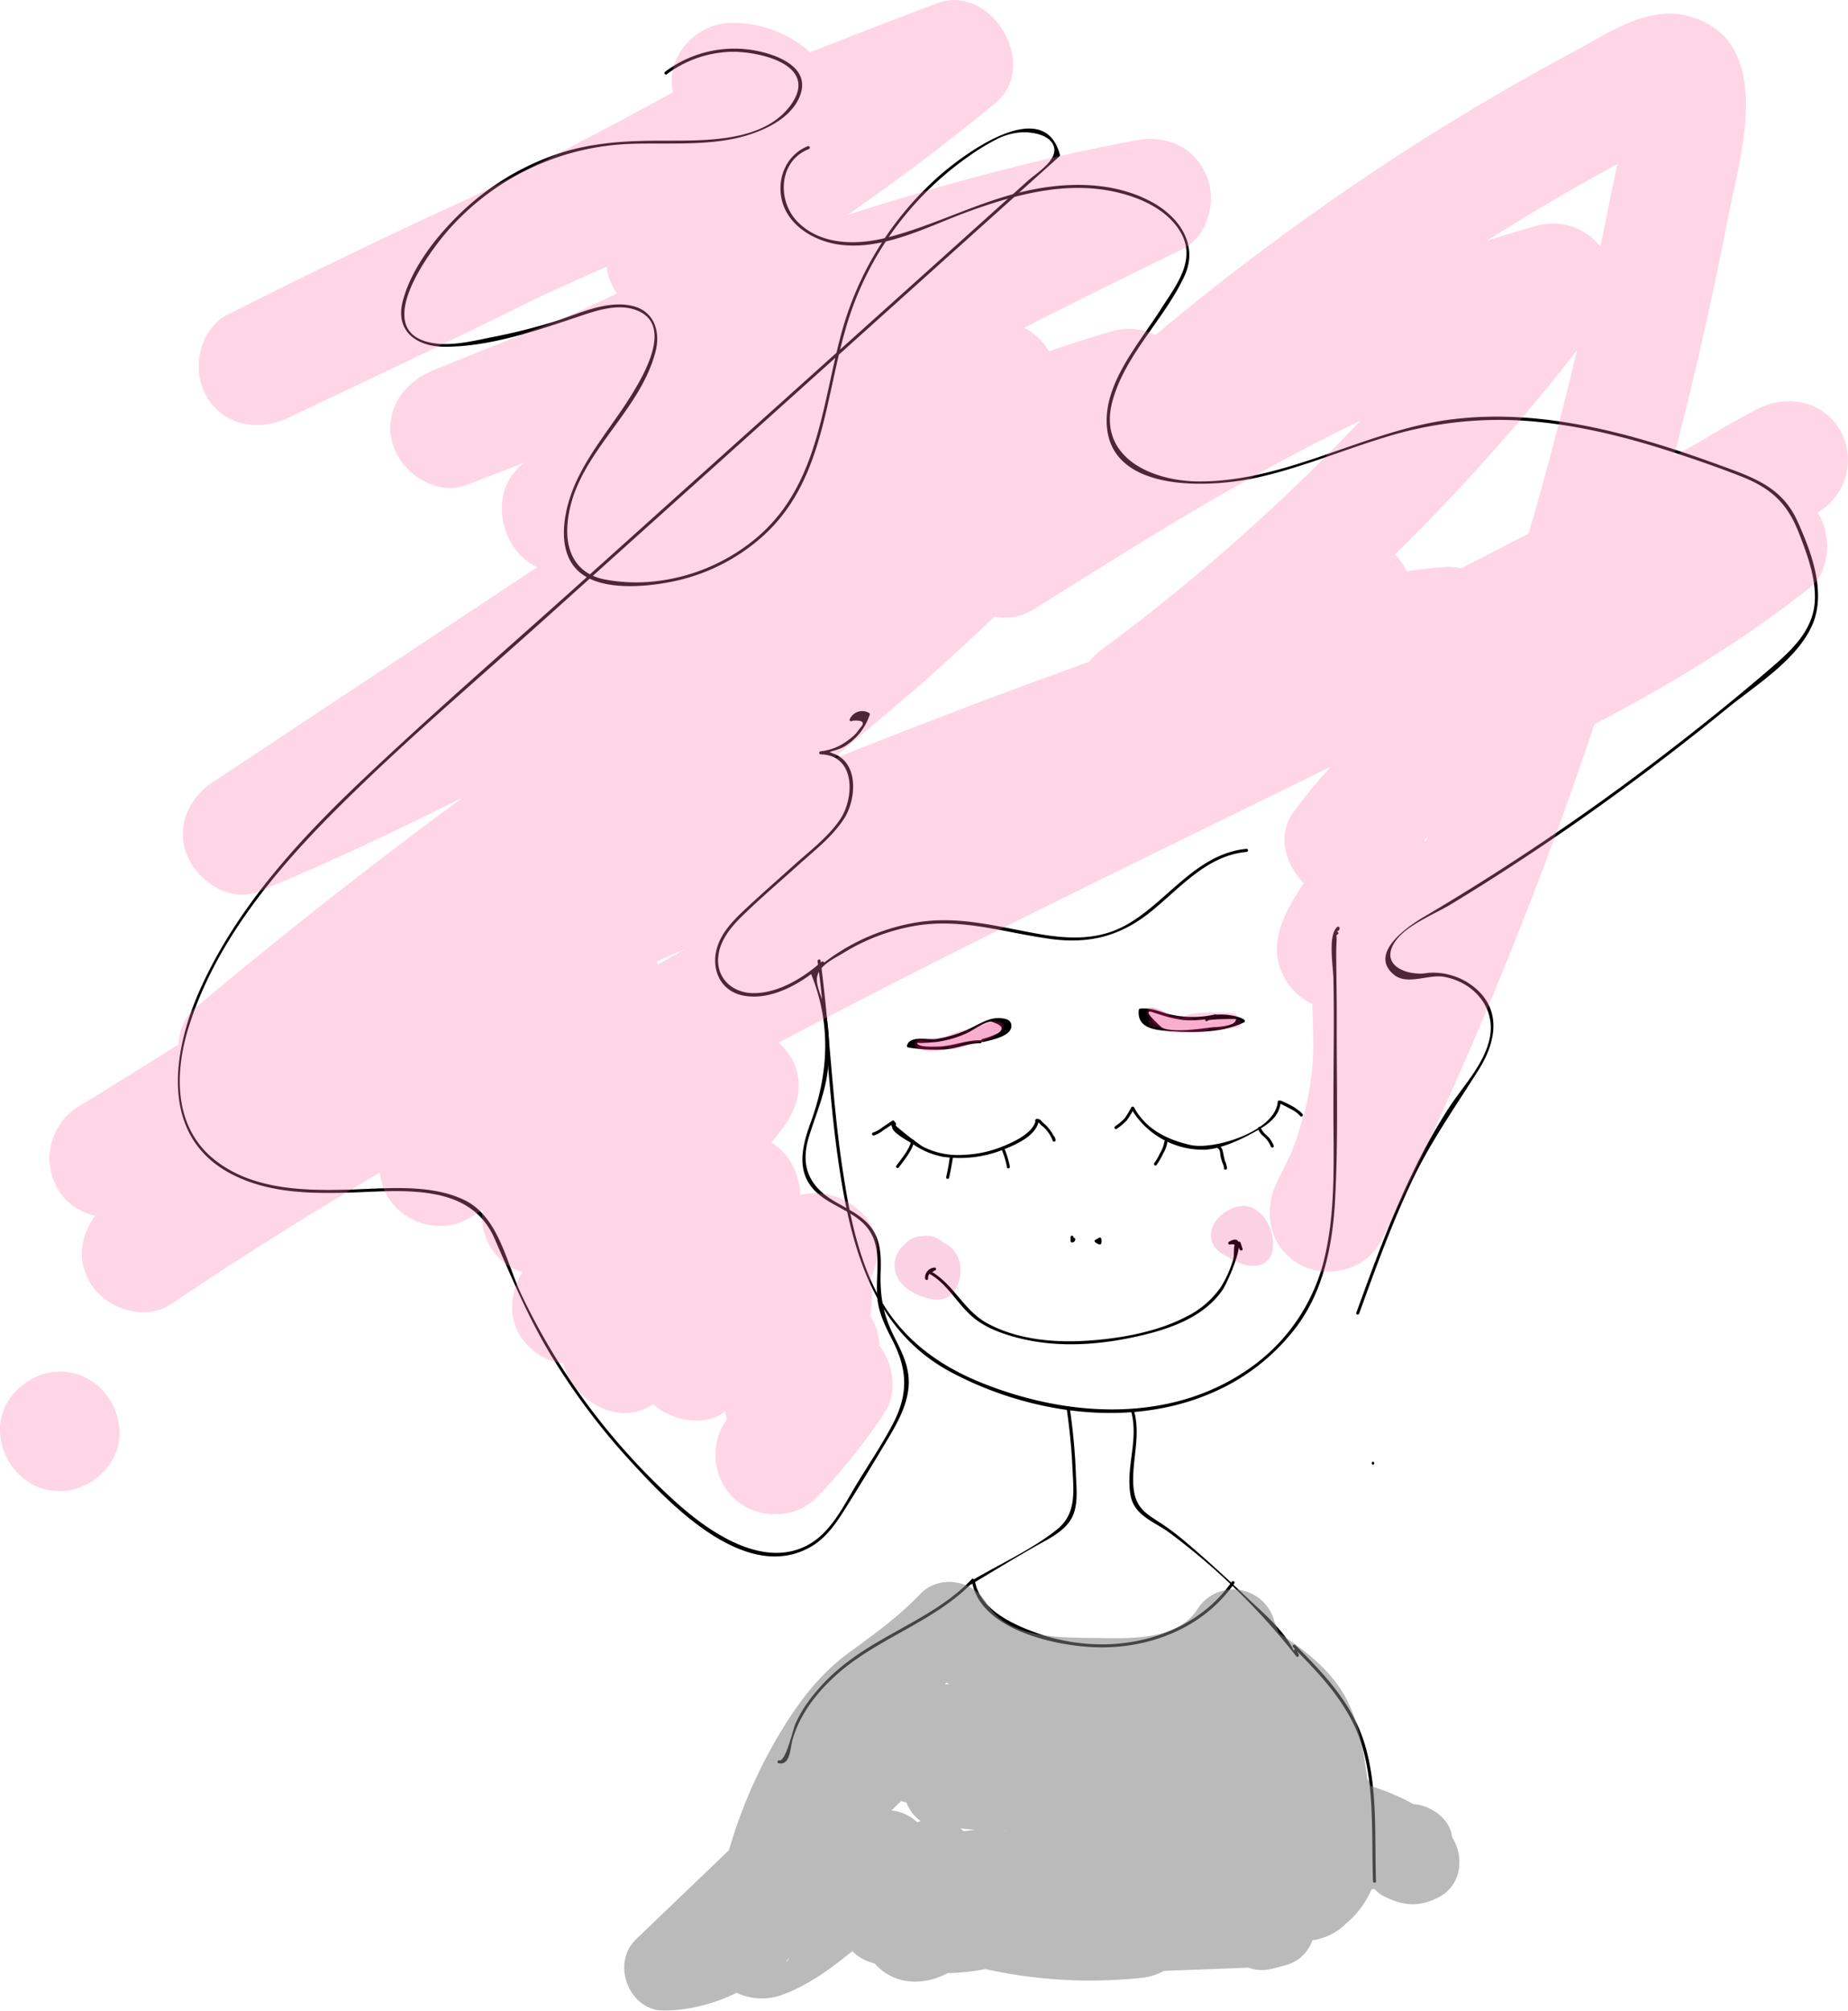 <svg xmlns="http://www.w3.org/2000/svg" viewBox="0 0 463.7 504.42"><defs><style>.cls-1{opacity:0.31;}.cls-2{fill:#ff7bac;}.cls-3{opacity:0.2;}.cls-4{fill:#ed1e79;}.cls-5{opacity:0.54;}.cls-6{fill:gray;}</style></defs><title>Ресурс 1</title><g id="Слой_2" data-name="Слой 2"><g id="Слой_1-2" data-name="Слой 1"><g id="Annika"><path d="M205.15,241.19c2.22,16.45,2.76,33.1,5.12,49.53,3,21,8.16,42.72,28.3,53.49,19.28,10.3,44.47,14.16,65,5.44a52.26,52.26,0,0,0,22.18-17.38c6.5-9.11,8.63-20.11,9.24-31.09.85-15.27.36-30.7.43-46,0-4.19-.06-8.37-.11-12.56,0-2.18-.08-4.39.07-6.57.05-.79-.12-4-.54-1.89a.38.38,0,0,0,.55.42l.29-.18a.38.38,0,0,0-.38-.65c.47-.28.65-.14.83-.79.08-.29-.28-.63-.55-.42-2.51,1.92-1,10.38-1,13.07.23,10.41,0,20.83,0,31.24-.06,12.65.74,25.84-2.13,38.26a46.94,46.94,0,0,1-19,28.23C293.76,357.15,268,355.58,246.52,347c-11.62-4.63-21.11-11.86-26.78-23.21-4.82-9.64-6.82-20.45-8.4-31-2.57-17.19-3.13-34.61-5.46-51.82-.06-.48-.79-.27-.72.2Z"/><path d="M344.51,367.46a.38.38,0,0,0,0-.75.38.38,0,0,0,0,.75Z"/><path d="M283.87,278.21a20.94,20.94,0,0,0,18.5,10.22c4.42-.25,9.6-2.81,13.4-5,2.85-1.64,5.29-3.55,5.59-7,0-.48-.71-.48-.75,0-.64,7.39-16,12.14-21.89,10.82-6-1.36-11.2-4-14.19-9.46-.23-.42-.88,0-.65.38Z"/><path d="M321.12,276.82c.91.43,1.79.87,2.66,1.36a7.59,7.59,0,0,1,2.44,1.77c.26.4.91,0,.65-.38a3,3,0,0,0-.87-.88c-.44-.29-.86-.66-1.29-.93a31.87,31.87,0,0,0-3.2-1.59c-.43-.2-.82.44-.38.65Z"/><path d="M315.69,283.28a5.13,5.13,0,0,0,1,1.51,6.89,6.89,0,0,1,2.21,2.9.38.38,0,0,0,.72-.2,6.65,6.65,0,0,0-2.1-2.93,5,5,0,0,1-1.18-1.67c-.22-.43-.86-.05-.65.38Z"/><path d="M305.6,288.08c.61.35.55,1.39.66,2a12.8,12.8,0,0,0,.58,1.91,2.88,2.88,0,0,1,.29,1.13.38.38,0,0,0,.75,0,5,5,0,0,0-.45-1.71c-.28-.83-.39-1.65-.59-2.49a2.09,2.09,0,0,0-.87-1.46.38.38,0,0,0-.38.65Z"/><path d="M292.18,286.33a8,8,0,0,1-1.13,3,14.23,14.23,0,0,1-1.4,2.43c-.3.37.23.91.53.53a16.94,16.94,0,0,0,1.69-2.91,8,8,0,0,0,1.07-3c0-.48-.71-.48-.75,0Z"/><path d="M283.87,277.82a30.43,30.43,0,0,1-1.63,2.69,14.28,14.28,0,0,1-2.43,2.05c-.39.28,0,.93.38.65a15.4,15.4,0,0,0,2.58-2.17,31.2,31.2,0,0,0,1.75-2.84c.28-.39-.37-.77-.65-.38Z"/><path d="M259.89,281c-.58,3.24-5.52,5.49-8.27,6.6a29.07,29.07,0,0,1-10,2.13,19.32,19.32,0,0,1-10.22-2.16,74.58,74.58,0,0,1-7.29-5.74c-.45.17-.25.9.2.72l.25-.1a.38.38,0,0,0,.26-.46l-.07-.26a.38.38,0,0,0-.36-.28c-1.19.15-.7.73-.5,1.52.34,1.38,4.05,3.32,5.11,4a19.31,19.31,0,0,0,7.62,3.24,29.49,29.49,0,0,0,15.3-1.87c3.14-1.26,8.06-3.4,8.73-7.14.08-.47-.64-.67-.72-.2Z"/><path d="M260.13,281.46c.54-.07.85.63,1.21.91a6,6,0,0,1,1.25,1.17,8.92,8.92,0,0,1,1.56,2.66.38.38,0,0,0,.72-.2l-.19-.73a.38.38,0,0,0-.72.2l.19.73.72-.2a10.82,10.82,0,0,0-2-3.25c-.45-.57-1-.9-1.49-1.44a1.31,1.31,0,0,0-1.28-.59c-.47.06-.48.81,0,.75Z"/><path d="M219.28,284.86a7.21,7.21,0,0,0,2.25-1.22l2.76-1.84c.4-.27,0-.92-.38-.65l-2.44,1.62a8,8,0,0,1-2.39,1.36c-.47.11-.27.84.2.72Z"/><path d="M228.69,286.13c-.6,2.39-2.38,4.38-3.79,6.35-.28.39.37.77.65.38,1.45-2,3.24-4.06,3.86-6.53a.38.38,0,0,0-.72-.2Z"/><path d="M238.35,290.09q-.34,2.63-.93,5.21c-.11.47.62.67.72.2q.61-2.68,1-5.41c.06-.48-.69-.47-.75,0Z"/><path d="M251.27,288.24a21.56,21.56,0,0,1,1.4,4.61c.09.47.81.27.72-.2a22.36,22.36,0,0,0-1.48-4.79c-.19-.44-.84-.06-.65.38Z"/><path d="M268.63,310.34l0,1a.38.38,0,0,0,.47.36.81.81,0,0,0,.7-.81.38.38,0,0,0-.28-.36.71.71,0,0,0-.86.9c.15.45.88.26.72-.2l-.06,0-.28-.36-.15.09.47.36,0-1a.38.38,0,0,0-.75,0Z"/><path d="M274.77,311.58a3.66,3.66,0,0,0,1.09.63.38.38,0,0,0,.46-.26,2,2,0,0,0,0-1.23.38.38,0,0,0-.55-.22l-.9.57c-.41.26,0,.91.38.65l.9-.57-.55-.22a1.3,1.3,0,0,1,0,.84l.46-.26a2.57,2.57,0,0,1-.76-.44c-.37-.31-.9.22-.53.53Z"/><path d="M233.15,319.53c4.67,2.61,6.91,7.45,10.88,10.84,3.22,2.75,7.48,4.27,11.53,5.3,10.15,2.6,20.94,1.71,31-.68,7.59-1.8,15.82-4.8,20.34-11.58.94-1.41,7.44-15.34,1.46-11.87a.38.38,0,0,0,.19.7,2.08,2.08,0,0,1,2.51,1.22c.15.46.88.26.72-.2l-.5-1.49a.39.39,0,0,0-.36-.28c-1.9,0-.94,2.85-1.58,4.77a27.28,27.28,0,0,1-3.1,6.77,23.05,23.05,0,0,1-8.69,7.35c-7.28,3.77-16.26,5.37-24.34,5.94-8.47.59-17.79-.19-25.39-4.29-6-3.21-8.49-9.88-14.34-13.15-.42-.24-.8.41-.38.65Z"/><path d="M234.51,318a2.53,2.53,0,0,0-2.39,2.75c.06.47.79.49.75,0a1.59,1.59,0,0,1,1.22-1.7c.47-.12.27-.84-.2-.72a2.34,2.34,0,0,0-1.77,2.42h.75a1.78,1.78,0,0,1,1.64-2c.48,0,.48-.77,0-.75Z"/><path d="M246.61,261.45c1.73-.46,7.22-1.4,7.17-4.08,0-1.81-2-1.94-3.42-1.95-2,0-3.93,1.08-5.64,1.92a30.85,30.85,0,0,1-9.85,3.33c-2.08.26-6.61-1-7.29,1.65a.38.38,0,0,0,.26.46,42,42,0,0,0,9.09.5c3.07-.16,6-1.61,9.08-1.56a.38.38,0,0,0,0-.75c-3.63-.06-7.08,1.56-10.83,1.59-.61,0-5,.28-5.09-1,0,.3,4.55-.11,4.88-.15a27.09,27.09,0,0,0,7.84-2.31c1.15-.52,4.83-3.14,6.09-2.74,6.26,2-1.52,4.07-2.49,4.32a.38.38,0,0,0,.2.72Z"/><path d="M304.92,254.48a25.1,25.1,0,0,1-12.07-.18c-2.31-.63-4.34-1.56-6.74-1.27a.39.39,0,0,0-.37.38c-.49,4.56,4.07,5,7.6,5.27,6,.4,13.28.52,18.84-2.21a.38.38,0,0,0,.08-.59c-1.56-1.36-8.61-2.14-9.82-.22-.26.41.39.79.65.38s7-.42,7-.35c.23,1.86-5.48,2-5.61,2-3.14.35-10,1.5-12.93.1q-5.72-5.18-1.69-3.64l1.42.45a32.09,32.09,0,0,0,5.66,1.31,27,27,0,0,0,8.24-.7c.47-.1.27-.82-.2-.72Z"/><path d="M267.64,353.35c.71,4.9,1.22,9.81,1.45,14.76.27,5.74,1.14,11.56-3.8,15.54-6.46,5.2-14.92,8.94-22,13.2a.38.38,0,0,0,.38.65c5.29-3.17,10.54-6.39,15.91-9.44,3-1.73,6.53-3.31,8.68-6.19,2.5-3.35,1.84-8,1.71-11.9a153.76,153.76,0,0,0-1.56-16.83c-.07-.48-.79-.27-.72.2Z"/><path d="M283.81,354.05c2,7.18-1.42,14-.13,21.11.94,5.14,6,6.57,9.78,9.38a167.87,167.87,0,0,1,31.83,31c.28.36.75-.1.59-.45l-.53-1.19c-.2-.44-.84-.06-.65.38-2.3-5.19-8.17-10-12.34-14-4.71-4.51-9.55-8.94-14.52-13.16a66.24,66.24,0,0,0-5.37-4.19c-4.71-3.24-8-4.22-8.13-11.25-.12-6.14,1.88-11.71.19-17.82a.38.38,0,0,0-.72.2Z"/><path d="M243.92,396.91c2.25,12.29,21.87,16.27,32.11,16.37,13,.12,26.13-5.14,33.69-16.07.28-.4-.37-.77-.65-.38C302,407,289.92,412.19,277.72,412.51a48.35,48.35,0,0,1-17.33-2.75c-6.19-2.19-14.44-5.88-15.75-13.05-.09-.47-.81-.27-.72.2Z"/><path d="M243.83,396.17c-8.43,8.93-21,13.12-30.76,20.46a47.78,47.78,0,0,0-10.56,10.68,32,32,0,0,0-2.95,5.19c-.58,1.31-2.39,9.46-4,9.13-.47-.1-.67.62-.2.72,2.92.62,2.9-3.62,3.41-5.53,1.84-6.91,6.54-12.71,11.87-17.31,10.25-8.83,24.36-12.94,33.68-22.82.33-.35-.2-.88-.53-.53Z"/><path d="M324.42,413.21c7.47,7.47,14.74,15.19,17.6,25.66s2.12,22.27,2.49,33.09c0,.48.77.48.75,0-.39-11.44.52-23.95-3-35-3.15-9.82-10.16-17.17-17.29-24.3a.38.38,0,0,0-.53.53Z"/><path d="M312.77,212.95c-7.93.75-13.78,5.83-19.52,10.9-3.61,3.19-7.27,6.5-11.6,8.69-6.68,3.39-14,3-21.13,1.74-10.13-1.78-19.61-4.52-30-2.95a52.11,52.11,0,0,0-26.86,12.77.36.36,0,0,0-.1.36c5,12.39,4.38,24.77-.15,37.15-2.51,6.85-3.85,13.63,2.67,18.53,3.25,2.45,7.3,3.77,10.32,6.56,5.49,5.07,3.23,12.12,3.71,18.62.3,4,2,7.38,3.82,10.91,3.84,7.49,4,13.6.05,21.1-2.66,5.05-5.89,9.85-8.86,14.72-3.28,5.37-6.37,12.05-12,15.32-11.28,6.53-24.94-2.85-33.18-10.22a166.79,166.79,0,0,1-39.07-52.29c-3.76-7.88-5.69-19.56-14.27-23.76s-19.78-2.92-29.1-2.66c-11.65.33-24.69,0-34.12-7.86-9.87-8.28-9.56-21.72-6-33,6.62-21.15,21.57-39.09,37-54.5,16.5-16.5,34.39-31.68,51.74-47.27L265.86,39.21a.37.37,0,0,0,.1-.36c-4.08-15.37-24.57.19-30.49,5.44a81.29,81.29,0,0,0-24.61,40.3c-4.71,18-5.88,37.67-21.19,50.47a47.75,47.75,0,0,1-25.41,10.79,42.31,42.31,0,0,1-12.56-.49c-6.72-1.33-9.64-6.46-9.35-13,.78-17.44,18-28,22.13-44.14,1.3-5-.3-10.16-5.76-11.46-6.62-1.58-13.78,2.11-19.9,4A150.82,150.82,0,0,1,124,84.48c-5.15,1-11,2.61-16.29,1.41-14.08-3.22-.7-21.79,4.4-27.72a63.78,63.78,0,0,1,45.78-22.06c8.68-.35,17.52.45,26.09-1.28,6.24-1.26,15-4.74,17-11.54s-6.56-9.73-11.71-10.65A28.91,28.91,0,0,0,166.89,18c-.38.28,0,.94.38.65A28.21,28.21,0,0,1,183.36,13c6.66-.2,22.53,3.09,15,13.42-6.88,9.41-21.83,8.83-32.15,8.87-9.51,0-18.66.51-27.68,3.8A65.5,65.5,0,0,0,116.13,52.9c-6.3,5.94-12.82,14.09-15.06,22.6-2,7.6,3.48,11.5,10.56,11.49,11.31,0,23.14-4.08,33.74-7.64,4.19-1.41,9.28-3.12,13.69-1.74,9.73,3,3.38,14.9,0,20.47C154.35,106,148,113,144.28,121.51c-2.8,6.4-5,16.84,1.18,22.07,5.6,4.71,16.46,3.68,23.08,2.36a48.52,48.52,0,0,0,22.72-11.29c16.35-14.59,15.59-36.9,22.2-56.2A79.45,79.45,0,0,1,231.59,49a78.51,78.51,0,0,1,11.51-9.8,54.34,54.34,0,0,1,6.66-4.1,16.18,16.18,0,0,1,6-1.86c2.63-.25,7.72.33,8.69,3.58,1,3.41-4.52,6.7-6.5,8.49l-6.67,6-15.57,14L206,92l-60.8,54.62c-18.54,16.65-37.46,33-55.49,50.18-15.46,14.75-30.15,31-39.15,50.64C43.08,263.69,39.66,285.71,59,295c8.93,4.3,18.85,4.46,28.55,4.19,12.85-.36,30.27-2.72,36.48,11.41,4.52,10.27,8.69,20.39,14.59,30a168.21,168.21,0,0,0,19,25.34c9.84,10.8,29.29,31.68,45.9,22.07,3.68-2.13,6.12-5.64,8.35-9.16,3.62-5.73,7.13-11.55,10.62-17.36,2.48-4.14,5.08-8.63,5.49-13.55.37-4.46-1.38-8.22-3.36-12.08-3-5.89-3.85-10.38-3.64-16.92.13-3.89,0-7.79-2.39-11-2.24-3-5.85-4.61-9-6.44-6.64-3.88-8.91-9-6.53-16.57,1.72-5.49,3.94-10.56,4.64-16.35a48.35,48.35,0,0,0-.57-15.06c-.47-2.4-2.05-5.21-2.16-7.59-.16-3.44,4.13-5.31,6.72-6.9a50.85,50.85,0,0,1,17.5-6.69c12-2.19,22.89,1.69,34.67,3.25,9.24,1.23,17-.68,24.31-6.4,7.67-6,14.29-14.5,24.62-15.47.48,0,.48-.8,0-.75Z"/><path d="M202.74,36.66c-5.26,2.07-7.78,7.76-6.63,13.22,1.48,7,8.82,11,15.45,11.6,11,1.07,21.89-5,31.94-8.59,11.64-4.19,24.22-7.52,36.59-4.69,6.06,1.38,12.72,4.34,16.05,9.9C300.49,65.34,294.78,72,291,78c-5,7.8-12.87,16.91-13.3,26.65-.86,19.42,26.12,17.88,38.45,15,10.7-2.46,20.85-6.74,31.33-9.93a96.41,96.41,0,0,1,35.41-4.14c12.66.92,25.06,4,37.1,7.94,5.62,1.82,11.22,3.78,16.73,5.93,7.67,3,11.77,6.74,14.75,14.5,2,5.18,4.09,10.79,3.92,16.42-.22,7.4-5.44,12.41-10.68,16.92-9.43,8.13-19.16,15.93-29.06,23.47A595.72,595.72,0,0,1,357.32,230c-3.91,2.3-14.19,9.2-7.47,14.59,3.24,2.61,8.69-.19,12.38.45,7.56,1.31,13.31,7.83,11.5,15.71-1.49,6.47-6.68,11.79-10.21,17.22a148.23,148.23,0,0,0-9.37,16.89c-5.35,11.18-9.6,22.84-13.83,34.48-.17.45.56.65.72.2,4-11,8-22.08,13-32.71,4.75-10.16,11-18.93,16.93-28.36,3.81-6,5.87-13.54.51-19.35a16.25,16.25,0,0,0-7.84-4.59,16,16,0,0,0-4.6-.5c-.68,0-1.34.16-2,.2-4.37.28-10.06-2-7.57-7,2.37-4.79,10.13-7.67,14.5-10.31q7.81-4.73,15.46-9.72Q394,207.72,408,197.41q12.91-9.51,25.34-19.65c7.13-5.82,17.45-12.13,21.34-20.84,3.71-8.31-.21-18.54-3.71-26.26-3.84-8.46-11-10.88-19.26-13.89-21.32-7.78-44.2-14.37-67.12-11.6-21.78,2.63-41.44,15.64-63.64,15.61-12,0-26-6.17-21.65-20.72C282.68,88.6,292.19,80,297.17,69.32c3.68-7.88-1.27-14.94-8.29-18.71-8.93-4.8-19.72-5-29.46-3.11-13,2.47-24.56,9.09-37.3,12.21-7.39,1.81-16.18,1.77-21.93-4-5.27-5.31-4.85-15.31,2.75-18.31.44-.18.25-.9-.2-.72Z"/><path d="M206.19,241.24c-4.55,4-10.78,7.93-17.11,7.91-5.06,0-9.2-3.47-8.88-8.78.26-4.24,3.09-7.68,6-10.53,4.54-4.46,9.44-8.59,14.16-12.86,4-3.61,8.56-7.1,11.49-11.69s3.85-14-2.92-16.3c0,0-2.09-.93-1.74-.51-.19-.22-.2.67.11.53,1.56-.72,3-.82,4.56-1.73a14.67,14.67,0,0,0,6.38-8,.38.38,0,0,0-.17-.42,3.43,3.43,0,0,0-4.85,1.57.38.38,0,0,0,.65.38q4-.3,1.93,1.85a10.37,10.37,0,0,1-2.72,2.83,13.61,13.61,0,0,1-7.2,3,.38.38,0,0,0,0,.75c8.92.21,8.51,11.06,4.87,16.39-3.05,4.47-7.7,7.95-11.68,11.54-4.27,3.86-8.64,7.65-12.82,11.62-2.76,2.63-5.45,5.57-6.43,9.36-1.37,5.28,1.08,10.49,6.61,11.6,7.26,1.46,15.11-3.34,20.26-7.92.36-.32-.17-.85-.53-.53Z"/><g class="cls-1"><path class="cls-2" d="M183.62,35.75c2.92,0,.12-.36-.76-.59l1.22.7q-1.76-1.37.1.46l3-23.56c-42.08,24.46-86.07,45.34-130,66.15l15.14,25.9A1705.42,1705.42,0,0,1,243.12,29.74L228.53,4.67A497.86,497.86,0,0,1,159.48,52a15.28,15.28,0,0,0-6.89,16.94c1.85,6.72,7.83,10.45,14.46,11a123.77,123.77,0,0,0,36.57-2.64L189,52.2c-22.75,18.66-52.26,30-80.09,40.56l8,28.93c57.31-23.06,115.07-46.16,176-57.57L281.39,36.7Q205.82,73.3,133,115.16c-14.43,8.29-4.89,32.87,11.56,27.42l85.58-28.37L218.56,86.79,53.26,196.31C47.06,200.42,44,208,47.13,215c2.72,6.18,10.67,11.53,17.7,8.68,34.46-14,67-31.8,100.15-48.52C197.15,159,228.12,145,263.91,137.64l-14.59-25.07C238,125.06,224.16,136.3,211.52,146q-22.26,17-44.93,33.48-45.73,33.2-93.07,64.1-26.65,17.39-53.77,34a15.28,15.28,0,0,0-5.38,20.52c4.25,7.27,13.32,9.16,20.52,5.38A1955.62,1955.62,0,0,1,287.71,192.58c24.09-8.59,49.72-18.22,74.63-20.41l-7.57-28c-66.71,32.65-133.48,65.34-197.83,102.5q-27.5,15.88-54.29,32.92C95.81,284,93.06,293,97.26,300.16c4,6.9,13.59,9.63,20.52,5.38,85-52.08,176.35-92.39,265-137.63,24.79-12.65,49.37-25.71,73.55-39.49a15.23,15.23,0,0,0,5.38-20.52c-4.29-7.33-13.28-9.07-20.52-5.38a190,190,0,0,0-49,36c-10.26,10.44,0,29.52,14.59,25.07l40.69-12.41-14.59-25.07c-25.79,20.47-58.24,35.28-88.73,49.33-6.69,3.09-8.88,12.49-6.14,18.73,2.82,6.43,10.52,11.19,17.7,8.68L372.54,197,361,169.6a136.67,136.67,0,0,0-36.3,33.94c-6.95,9.24,2.47,22.86,13,22.57-3.52.1-6.6-3.06-8.21-5.61q-.51-1.49-.15-.26t0-.29q-.21-1.84-.17.33l.11-1.72.44-1.17q-.55,1-1.19,2c-3.09,4.84-6.21,9.1-7.67,14.81-2.81,11,7.28,21.6,18.45,18.45,3.49-1,3.74-1,8-.58l-13-22.57c-7.56,11-4.14,24.34-4.92,36.72a63.73,63.73,0,0,1-2.64,14.75,68.33,68.33,0,0,1-6.28,15.62l25.9,15.14a1024.33,1024.33,0,0,0,75.52-204.48q6.53-26,11.66-52.34C436.57,39.21,446,10,423.48,4c-10.13-2.69-20.11,4.44-28.67,9q-11.47,6.14-22.68,12.77-21.65,12.82-42.18,27.41a629.07,629.07,0,0,0-88.37,75.85C230,141.07,245,162,259.75,152.66c42.72-26.87,85.68-53.84,134.08-67.15l-16.94-22a491.37,491.37,0,0,1-100,99.13c-6.52,4.78-9.77,13-5.38,20.52S284.65,192,292,188.5l55-25.81-15.14-25.9A549.84,549.84,0,0,1,160,203.71l16.94,22c6.07-11.16,13.55-19,23.62-28,10.23-9.18,21.05-17.68,31.34-26.79a656,656,0,0,0,62-62.89c4.39-5.09,5.89-12.13,2.35-18.18A15.26,15.26,0,0,0,279.3,83a438.61,438.61,0,0,0-63.24,24.21l18.18,23.56c8.34-8.78,17.46-16.71,26.63-24.61L237.31,87.94a794.85,794.85,0,0,1-72,91.93,837,837,0,0,1-85.93,82.19c-17.07,14.14-33,26.25-51.44,39.13-6.63,4.64-9.71,13.13-5.38,20.52,3.89,6.65,13.78,9.94,20.52,5.38,37.06-25.06,76-47,115-68.92a15,15,0,0,0,6.14-18.73c-3.08-7-10.22-10.37-17.7-8.68a182.27,182.27,0,0,0-42,15.3l20.52,20.52c7.5-11.24,19.22-21.5,28.19-32.84,10.35-13.09,17.88-27.42,18.83-44.38.61-10.94-13.37-19.28-22.57-13q-52,35.75-100.42,76.44c-5.65,4.75-5.47,14.3-1.17,19.7s13.06,8.13,19.35,3.86a1072.94,1072.94,0,0,0,108.54-84.2c5.54-4.9,5.56-14.19,1.17-19.7s-13.21-8.31-19.35-3.86a502.6,502.6,0,0,0-98.93,94c-4.22,5.3-6,12-2.35,18.18a15.28,15.28,0,0,0,16.94,6.89l48.41-13.81c3.48-1,6.94-2.08,10.45-2.94q-2.93.27-.31.13-5.21-.19-4.87-7.52c-4.14-9.3-2.55-8.16-6.21-2.79l-14,20.51c-4.16,6.11-1.74,15.16,3.86,19.35,6.42,4.79,13.68,3.63,19.7-1.17a143.17,143.17,0,0,1,38.06-21l-16.94-22a157.67,157.67,0,0,1-26.17,38c-5.52,5.92-5.87,15.34,0,21.21s15.18,5.44,21.21,0a175.83,175.83,0,0,1,46.6-29.87l-18.18-23.56-42.15,54.44c-5,6.4-6.24,15,0,21.21,6,6,15.12,5.38,21.21,0a164.28,164.28,0,0,1,39.3-25.41l-20.52-20.52-29.39,39.81c-8.85,12,8.56,28.91,20.52,20.52l25.32-17.75-22-16.94a53.27,53.27,0,0,1-6,16.17,15.35,15.35,0,0,0,2.35,18.18c4.33,4.33,12.94,6.29,18.18,2.35a300.69,300.69,0,0,0,33.9-29.41l-25.07-14.59a55.56,55.56,0,0,1-6.86,13.3c-3.71,5.44-2.12,13.71,2.35,18.18s12.91,6.26,18.18,2.35l7.16-5.31-22.57-13c-.19,4.5.71-2.38-.28,2l-.43,1.46q.75-1.48,0-.08c-1.55,3.16-1.38,2.58-3.7,4.68-12.57,11.34,3.84,32.84,18.18,23.56l10.7-6.93-20.52-20.52-8.9,14.9A15.28,15.28,0,0,0,186.22,363c5,5,12,5.11,18.18,2.35l12.11-5.44L196,339.37a100.56,100.56,0,0,1-12.2,15,15.27,15.27,0,0,0,0,21.21c5.68,5.68,15.55,5.84,21.21,0a149.06,149.06,0,0,0,16.89-21.06c3.66-5.49,2.16-13.68-2.35-18.18-5-5-12-5.11-18.18-2.35l-12.11,5.44L209.78,360l8.9-14.9c7.5-12.56-7.74-28.79-20.52-20.52l-10.7,6.93L205.63,355c8.37-7.55,12.7-18.14,13.16-29.28.44-10.58-13.4-19.76-22.57-13l-7.16,5.31,20.52,20.52a82.83,82.83,0,0,0,9.89-20.46c4.84-14.45-14.9-24.95-25.07-14.59a263.11,263.11,0,0,1-27.83,24.72l20.52,20.52a85.9,85.9,0,0,0,9-23.33c1.3-5.92-.4-12-5.38-15.77-4.5-3.36-11.71-4.64-16.66-1.17l-25.32,17.75,20.52,20.52L198.68,307c3.89-5.27,2-13.84-2.35-18.18-5-5-12.08-5.2-18.18-2.35a190.82,190.82,0,0,0-45.38,30.1L154,337.79l42.15-54.44c4.58-5.91,6.22-13.36,1.17-19.7s-12.31-7-19.35-3.86a199.49,199.49,0,0,0-52.67,34.56l21.21,21.21a189.48,189.48,0,0,0,30.86-44c2.73-5.44,2.75-11.73-1.17-16.66-3.52-4.42-10.07-7.4-15.77-5.38a175.28,175.28,0,0,0-51.3,28.72l23.56,18.18L141.83,283c3.22-4.73,7.08-9.4,9.28-14.7,6-14.43-5.67-27.94-20.51-27.19-10.64.54-21.61,5.18-31.78,8.09l-33.51,9.56,14.59,25.07c26.82-33.7,58.8-64.61,92.86-89.27L154.59,171A1008.75,1008.75,0,0,1,52.11,250.52l18.18,23.56c30.36-25.5,61.63-49.26,94.35-71.75l-22.57-13a40.72,40.72,0,0,1-4.24,13.91,75.4,75.4,0,0,1-10,14.38c-9.7,11.2-20.36,21.39-28.63,33.78-3.66,5.49-2.15,13.68,2.35,18.18,4.9,4.9,12.19,5.37,18.18,2.35a147.94,147.94,0,0,1,34.83-12.28l-11.56-27.42c-39,21.9-78,43.87-115,68.92l15.14,25.9A851.43,851.43,0,0,0,221.44,160q22-27.63,41.78-56.91c4.13-6.13,1.76-15.15-3.86-19.35-6.25-4.67-13.88-3.83-19.7,1.17-9.17,7.89-18.29,15.83-26.63,24.61a15.05,15.05,0,0,0-1.17,19.7c4.91,6.16,12.4,7.14,19.35,3.86a387.64,387.64,0,0,1,56.07-21.18L272.68,86.82a655.74,655.74,0,0,1-63.36,64.11c-20.86,18.36-44.69,34.71-58.27,59.68-6.49,11.93,4.17,24.69,16.94,22A579.09,579.09,0,0,0,347,162.69a15.27,15.27,0,0,0,5.38-20.52c-4.4-7.51-13.16-8.83-20.52-5.38l-55,25.81L292,188.5A526.29,526.29,0,0,0,402.8,78.61c3.5-4.69,2.17-12.46-1.17-16.66a15.1,15.1,0,0,0-15.77-5.38c-51.2,14.07-96.7,42.16-141.25,70.17l18.18,23.56A587.83,587.83,0,0,1,410.71,38.55c3.25-1.73,7-3.14,10-5.21,2.83-1.95,5,.4-5-3.07-12.46-4.34-4.28-.13-7.27-4,0,0-.65-3.85-.11-.63.29,1.72.14.7.26-.6-.79,8.18-2.94,16.49-4.53,24.55q-4.84,24.49-10.9,48.72a1003,1003,0,0,1-29.32,96.38,962.94,962.94,0,0,1-43.41,101.83c-3.59,7.26-1.95,16.24,5.38,20.52,6.81,4,16.69,1.79,20.52-5.38a110.53,110.53,0,0,0,12.31-38.62,99.24,99.24,0,0,0,.76-17.26c-.13-2.8-.31-5.58-.29-8.39,0-2.5-.85,3,.1-1.17.62-2.77-.8.9,1-1.64,3-4.33,2.56-10.77,0-15.14-2.85-4.88-7.55-6.95-13-7.43a44.49,44.49,0,0,0-16,1.65l18.45,18.45c.21-.84.72-2,0-.62a23.47,23.47,0,0,1,1.57-2.59c1.12-1.72,2.39-3.33,3.46-5.09a27.65,27.65,0,0,0,4.32-15.32c-.46-11.76-8.95-22.76-21.47-22.42l13,22.57a102.9,102.9,0,0,1,25.54-23.17c6.27-4,9.19-11.79,6.14-18.73-2.82-6.43-10.52-11.19-17.7-8.68L347.77,174l11.56,27.42c33.25-15.33,66-31.14,94.8-54,5.12-4.07,5.42-12.92,2.35-18.18-3.28-5.61-10.61-8.82-16.94-6.89l-40.69,12.41,14.59,25.07a159.09,159.09,0,0,1,42.91-31.35l-15.14-25.9c-86.58,49.35-178.18,89-266.07,135.85-24.55,13.08-48.78,26.75-72.5,41.28l15.14,25.9c62.66-39.94,128.59-74.35,195.1-107.37q28.46-14.13,57-28c13.06-6.39,7.13-29.25-7.57-28-24.89,2.19-48.43,9.49-71.89,17.7q-33.06,11.57-65.69,24.3-67.5,26.34-133,57.41-36.34,17.25-72,36l15.14,25.9a2276.73,2276.73,0,0,0,188-128.72c16.67-12.69,33.55-25.35,47.63-41,10.25-11.36.17-28.13-14.59-25.07-36.14,7.48-70.15,22.59-103,39-16,8-31.87,16.43-47.86,24.54-15.75,8-33.12,16.39-48.22,22.52l11.56,27.42L233.7,112.7c6.2-4.11,9.24-11.68,6.14-18.73-2.86-6.51-10.48-11.08-17.7-8.68l-85.58,28.37,11.56,27.42q72.8-41.84,148.41-78.46c6.64-3.22,8.92-12.39,6.14-18.73-3.16-7.18-10.14-10.1-17.7-8.68-61,11.41-118.74,34.51-176,57.57-7.51,3-12.8,10-10.48,18.45,2,7.25,10.84,13.38,18.45,10.48,33-12.58,65.73-25.65,93.33-48.27,5.07-4.16,5.46-12.85,2.35-18.18-3.48-5.94-10.4-8.31-16.94-6.89A95.62,95.62,0,0,1,167,49.91l7.57,28a540,540,0,0,0,75.13-52c11.4-9.36-.84-30.24-14.59-25.07a1780.33,1780.33,0,0,0-178,78.1C50,82.57,47.9,92.75,51.81,99.44c4.38,7.5,13.17,8.86,20.52,5.38,44-20.81,88-41.69,130-66.15,8.7-5.05,9.44-16.46,3-23.56a29.22,29.22,0,0,0-21.78-9.36c-7.85,0-15.36,6.9-15,15s6.59,15,15,15Z"/></g><g class="cls-1"><path class="cls-2" d="M15,374.09c7.85,0,15.36-6.9,15-15s-6.59-15-15-15c-7.85,0-15.36,6.9-15,15s6.59,15,15,15Z"/></g><g class="cls-3"><path class="cls-4" d="M233.33,319.85a4.62,4.62,0,0,0-2-5.27c-1.43-1-3.19-.1-4.1,1.08-3,3.84.39,8.5,4.86,8.09a6.78,6.78,0,0,0,5.93-8.37c-1.05-3.9-5.76-6.67-9.51-4.49-4,2.35-3.72,8-.62,10.92A7.57,7.57,0,0,0,233,324c2.4-.09,4.22-2.26,5-4.34,1.51-3.92-.44-9.41-5.17-9.63-4-.19-8.41,3.13-8.38,7.36,0,4.44,4,7.07,7.81,8.18,2.41.7,5.09.85,6.9-1.2a9.28,9.28,0,0,0,1.77-6.77c-.48-4.62-5.31-8.05-9.65-5.55-3.35,1.93-.33,7.11,3,5.18.06,0,0-.24.31.09a1.91,1.91,0,0,1,.37,1.46c0,.38-.52,1.68-.13,1.43s-1.25-.49-1.61-.61c-.84-.28-2.89-1-2.8-2.21,0-.56,1.55-1.71,2.08-1.39-.18-.11,0,1,0,1.08s-.51,1.31-.61,1.17q1.59-.11.42-.53a2.4,2.4,0,0,1-.67-.58c-.2-.3-.44-.81-.19-1.16-.21.3-.2,0,.1.2s.71.6.61,1c0,.14-.43.34-.47.48a.47.47,0,0,1-.38.06q.37,2.1,1,.89l-4.1,1.08-.73-1.51c-1.09,3.71,4.7,5.3,5.79,1.6Z"/></g><g class="cls-3"><path class="cls-4" d="M314,307.78a6.1,6.1,0,0,0-3.46-3.35,4.41,4.41,0,0,0-5,1.71c-2,3.07.46,7.59,3,9.51,3.2,2.37,7.47-1.17,8.38-4.39a5.2,5.2,0,0,0-5.07-6.76,5.8,5.8,0,0,0-5.34,7.16c.69,3.42,4.08,5.7,7.44,5.91,8.83.54,5.91-13.49-.78-14.91-3.65-.77-8.57,2.48-9.22,6.16-.88,5,4.28,7,8.23,7.5,1.61.21,3-1.53,3-3a3.08,3.08,0,0,0-3-3c-.56-.07-1.93-.17-2.28-.68.15.22-.42.45.2,0,.32-.22.63-.46,1-.66.88-.54.81-.71,1.47,0a5.66,5.66,0,0,1,1,2.51c.05.21,0,.62,0,.64l.71-.57a5.46,5.46,0,0,1-.65-.18c-.26-.19-.61-.19-.86-.44-.09-.09-.32-.51-.37-.53s-.15-.32,0-.2l-.5.24q.42.09-.28-.53c-.68-.51-.21-.58-.8.09a3.29,3.29,0,0,1-1.17.83l1.51-.41h-.43l1.51.41a3.21,3.21,0,0,1-1.33-2.73l-.41,1.51.08-.16-1.32.77q-1.38-1-.84-.2a6.56,6.56,0,0,1,.39.73c1.74,3.45,6.92.41,5.18-3Z"/></g><g class="cls-3"><path class="cls-4" d="M250.52,256.51a11.57,11.57,0,0,0-4.69,1.15c-1.14.53-.33,2.51.87,2.06-.34.13,2-.8,2-.77v-1.59c-4.17,4-12.48,2.06-17.83,3.61a1.13,1.13,0,0,0,0,2.17c2.54.65,4.68.1,7.07-.93a26.83,26.83,0,0,1,5.9-1.83,6.87,6.87,0,0,0,2.87-1,1.13,1.13,0,0,0-.87-2.06c-1.23.36-.94.52-2,1.18-1.88,1.17-3.13,2.21-5.41,2.58-1.43.23-.82,2.4.6,2.17a12.31,12.31,0,0,0,4.2-1.21c1.15-.65,2-2.19,3.21-2.55l-.87-2.06c-1.55,1-4.18,1-6,1.61-2.76,1-5,2.75-8.16,1.95v2.17c5.89-1.71,14,.35,18.82-4.19a1.14,1.14,0,0,0,0-1.59c-1.58-1.62-2.37-.52-4.22.19l.87,2.06a6.94,6.94,0,0,1,3.55-.84c1.44-.05,1.45-2.3,0-2.25Z"/></g><g class="cls-3"><path class="cls-4" d="M289,255q1.2,1.13,1.9-.24l-1.36,1.77a22.9,22.9,0,0,0,5.79,2.29,1.13,1.13,0,0,0,.6-2.17l-2.74-1.12-.6,2.17c2,.83,6.82,2.44,7.73-.6a1.14,1.14,0,0,0-.52-1.27c-2.55-1.39-6.8-1.6-8.61.92a1.13,1.13,0,0,0,.4,1.54c3.07,1.48,7.34.33,10.69.5a1.13,1.13,0,0,0,1.08-1.42,2.15,2.15,0,0,0-2.44-1.76,1.13,1.13,0,0,0,0,2.25,73.15,73.15,0,0,0,9.4,0c1.44-.09,1.45-2.34,0-2.25a73.15,73.15,0,0,1-9.4,0v2.25l.27.11,1.08-1.42c-2.56-.13-7.24.93-9.55-.19l.4,1.54c.79-1.11,2.55-.16,3.38-1q1.27-.7-.77-.6a6.53,6.53,0,0,1-2.56-.76c-1.34-.55-1.92,1.63-.6,2.17l2.74,1.12.6-2.17a21.12,21.12,0,0,1-5.25-2.07,1.13,1.13,0,0,0-1.36,1.77c1.06,1.2,3.78,2.77,4.6.41s-2.77-3.29-4.31-3.93c-1.34-.55-1.92,1.62-.6,2.17Z"/></g><g class="cls-3"><path class="cls-4" d="M289.27,257.63l4,.49c1.29.16,1.48-1.87.3-2.21a5.88,5.88,0,0,1-3.76-2.45l-1,1.69c5.37.54,7.49,5.69,13.25,3.31a1.15,1.15,0,0,0,.67-1.65c-1.78-3.3-5,.41-7.55-1l-.87,2.06,1.73.24c1,.13,2-1,1.09-1.88l-.88-.76a1.15,1.15,0,0,0-1.59,0,13,13,0,0,1-1.28,1.26,1.14,1.14,0,0,0,.5,1.88c1.84.62,3-1,4.66-1.62,3.23-1.24,7.45-.57,10.84-.52l-.57-2.1a10.79,10.79,0,0,1-8.28,2c-1.42-.21-2,2-.6,2.17a13.11,13.11,0,0,0,10-2.27,1.13,1.13,0,0,0-.57-2.1,64.52,64.52,0,0,0-9.11,0,11.93,11.93,0,0,0-2.5.54c-.66.24-2.65,1.85-3.29,1.63l.5,1.88a13,13,0,0,0,1.28-1.26h-1.59l.88.76,1.09-1.88-1.73-.24c-1.16-.16-2.1,1.39-.87,2.06a4.17,4.17,0,0,0,2.59.69c.73,0,3.69-1.37,4.15-.52l.67-1.65c-4.63,1.91-8.15-2.93-12.65-3.39-.9-.09-1.33,1-1,1.69,1.12,2.12,2.87,2.84,5.11,3.49l.3-2.21-4-.49c-1.43-.18-1.42,2.07,0,2.25Z"/></g><g class="cls-3"><path class="cls-4" d="M230.29,263c3.31,1.25,5.62.82,8.95-.32,1.09-.37,10.28-4.78,10.73-4.43l-.18-1.36c-1.18,2-4.07,2.28-6.1,2.26l.8,1.92a6.55,6.55,0,0,1,3.35-2.57c1.32-.54.74-2.72-.6-2.17a9.81,9.81,0,0,0-4.34,3.15,1.14,1.14,0,0,0,.8,1.92c2.87,0,6.45-.73,8-3.38a1.13,1.13,0,0,0-.18-1.36c-1.9-1.49-3.54,0-5.52.9-4.53,2.08-10.22,5.13-15.14,3.27-1.36-.51-1.94,1.66-.6,2.17Z"/></g><g class="cls-5"><path class="cls-6" d="M200.1,483a108,108,0,0,1,15.1-39.84c7.69-12.11,20.79-18.17,30.58-28.43l-16.49-2.13c9.4,16,27.66,19.11,44.74,19.3s34.58-2.1,44.54-17.55l-19.19-2.51a60.36,60.36,0,0,0,8.86,17.4c3.14,4.18,8,6.56,13.11,4.3a10.57,10.57,0,0,0,6.08-12.39,25.73,25.73,0,0,0-5.72-10.71L309,427c3.13,2,6.54,4.06,8.93,7,2.67,3.28,3.31,7.89,4,11.93A80.47,80.47,0,0,1,323,460.46c0,2.15-.11,4.3-.28,6.44-.12,1.45-.95,1.12-.1.93.24-.05,3.52-1.62.61-1.21l13.29,10.12q-1.47,3.75,0,1.28.71-.94,1.38-1.9a16.52,16.52,0,0,0,2-4.52,14.5,14.5,0,0,0-3.2-13.34c-5.93-6.47-15.12-6.15-23.19-6.62-17.61-1-35.58-.89-52.52,4.61-11.35,3.68-9.15,20,2.79,20.62a94.55,94.55,0,0,0,25.88-2.27c7.92-1.81,16.64-5.46,16.3-15.11-.69-19.81-34.05-14.49-46-11.74-5,1.16-8.26,6.6-7.52,11.52.84,5.56,5,8.45,10.31,9.1a71.17,71.17,0,0,0,23.09-1.08c7.17-1.48,17.35-4.12,21.83-10.35a12.29,12.29,0,0,0,.85-13.65c-2.4-4.1-6.7-5.33-11.1-5.9a81.39,81.39,0,0,0-26.23,1.13c-10.23,2-9.79,18,0,20.25a77.12,77.12,0,0,0,26,1.83c9-1,20.89-2.58,23.54-12.93,6-23.48-34.18-16.12-45.64-13.61-5,1.1-8.25,6.64-7.52,11.52.84,5.59,5,8.41,10.31,9.1a72.9,72.9,0,0,0,33.72-3.7c10.25-3.66,9.6-16.36,0-20.25-11.18-4.53-25-.84-36.47.93-12.13,1.88-24.18,4.19-36.23,6.49-5.07,1-8.24,6.75-7.52,11.52.83,5.54,5,8.49,10.31,9.1a102.59,102.59,0,0,0,41.78-4c11.34-3.48,9.17-20.27-2.79-20.62A235.45,235.45,0,0,0,234,437.69c-11.57,2-9,21.63,2.79,20.62,9.15-.78,17.66-2,26-5.94,8.2-3.89,5.9-17.2-2.51-19.19a84.91,84.91,0,0,0-30.91-1.79c-5.62.75-10.5,4.29-10.5,10.5a10.66,10.66,0,0,0,10.5,10.5q14.73.47,29.47.52c9,0,19.18,1.14,27.23-3.7,7.22-4.34,6.72-17.46-2.51-19.19a90.74,90.74,0,0,0-39.74,1.12c-8.69,2.23-10.35,14.8-2.51,19.19a23.26,23.26,0,0,0,23.91-.28c7.13-4.4,6.78-17.44-2.51-19.19a85.06,85.06,0,0,0-30.75-.21c-11.74,2-8.89,21,2.79,20.62,7-.2,13.85-2.92,18.32-8.5s3.93-16-4.63-17.55c-8-1.49-15.78-.53-22.71,3.93a10.56,10.56,0,0,0-4.3,13.11c2.28,5.2,7,6.82,12.39,6.08,7.18-1,11.69-6.39,14.23-12.71,3.25-8.09-6-14.27-12.92-12.92a35.71,35.71,0,0,0-17.49,9.23c-3.4,3.14-3.93,8.82-1.64,12.72,2.52,4.3,7.21,5.58,11.86,4.83,8.6-1.4,13.91-9.25,14.27-17.5.42-9.38-11.62-13.47-17.92-7.42l-64.61,61.94c-6.45,6.19-1.66,18.23,7.42,17.92,17.9-.61,32.07-12,41.43-26.54,6.66-10.38-7.94-20.51-16.49-12.72-5.68,5.17-12,12.29-14.19,19.83-3.22,10.92,8.24,18.89,18,15.61,7.49-2.51,14.55-8.12,20.52-13.13A96.86,96.86,0,0,0,232.18,470c5.44-7.47-3.57-18.07-11.86-15.42a67.83,67.83,0,0,0-25.82,15.06c-6.88,6.38-1.34,17.72,7.42,17.92,14.84.35,45.52-2.54,42.51-23.47-.82-5.71-8-8.58-12.92-7.33-10.77,2.72-29.32,15.54-17.1,27.76,9,9,27.22,4,37.31-.43,6.58-2.89,12.86-7.95,10.64-16-2-7.39-10.1-9.61-16.84-9.08a45.87,45.87,0,0,0-31.61,15.76c-5.12,6.07-3.31,15,4.63,17.55,15.25,4.81,44.63,5.09,46.93-15.89.59-5.39-5.29-10.86-10.5-10.5A75.47,75.47,0,0,0,221.59,476c-4.79,2.81-6.78,9.53-3.77,14.37,4.51,7.24,12.62,8.47,19.91,4.67,4.76-2.49,9-4.61,14.4-5.65a41.57,41.57,0,0,1,29.08,5.37l5.3-19.57a105.47,105.47,0,0,1-40.14-3.06l2.51,19.19c6.81-4.76,14.48-6.6,22.51-8.27q13.41-2.8,27-4.79A462.07,462.07,0,0,1,354,473.63l-10.12-7.71.21,1.35v-5.58l-.35,1.33,2.7-4.63-.85,1.08c-3.77,4.8-4.63,13.31,2.13,16.49,4.8,2.26,8.63,2.45,13.39-.06,6.27-3.31,6.45-11.69,2.13-16.49-9.15-10.16-23.2-12.2-35.54-16.33q-2.57-.86-5.11-1.79c-1.1-.4-4.16-2.21-5.07-1.92l-.37-.13q2.51,6.73,2.31,2.56a15.43,15.43,0,0,0-.37-5.44c-2-9-10.59-10.6-18.11-13.43-11-4.15-18.94,14.28-8.09,19.19l14.48,6.55,7.24,3.28c1.4.63,4.54,1.43,5.6,2.47l-2.7-4.63c-.19-.58,0,2.17,0,2.35a18.53,18.53,0,0,0,1.92,6.43c1.79,4.2,7.8,5.94,11.86,4.83A10.81,10.81,0,0,0,339,453.27a14.22,14.22,0,0,1,1.11-4.58l-17.55,4.63a10,10,0,0,1,2.55,11.34c-.25.59-1.83,2.37-.49,1.59-.87.51-2.53.22-3.49.17-3.58-.19-7.13-.82-10.71-1-15.49-.92-31.4,2.07-44.73,10.23-8.57,5.25-5.42,20,5.3,19.57l48.73-1.82-2.79-20.62-2.94.79c-13,3.51-7.5,23.78,5.58,20.25l2.94-.79c11.25-3,9.24-21.07-2.79-20.62L271,474.17l5.3,19.57a51.46,51.46,0,0,1,24-7.37,88.72,88.72,0,0,1,14.33.36c5,.51,9.87,1.27,14.84,0,20.84-5.54,21.78-35.28,8-48.2-6.1-5.71-14.8-2.79-17.55,4.63A33.26,33.26,0,0,0,318,453.27l19.57-5.3-.48-1.13,1.43,5.3c-.14-3.63.17-7.12-1.77-10.45-2.36-4-6.57-5.65-10.59-7.47L303.54,424l-8.09,19.19,10,3.75-6.28-4.83c-1.26-2.49-.64-1.23-.65.37a21.08,21.08,0,0,0,.4,4.76,15.25,15.25,0,0,0,4.47,7.84c4.54,4.24,12.19,6,18,8,8.75,3,20.65,4,27.13,11.22l2.13-16.49-.88.47,5.3-1.43-1,0,5.3,1.43-.91-.43,2.13,16.49c3.7-4.71,4.61-8,3.68-14-.69-4.39-5.91-7.82-10.12-7.71A508,508,0,0,0,292.79,458c-17.92,2.66-39.27,4.54-54.51,15.18-7.17,5-6.69,16.65,2.51,19.19a121.59,121.59,0,0,0,45.72,3.81c4.67-.52,8.8-2.9,10.12-7.71a10.74,10.74,0,0,0-4.83-11.86,62.87,62.87,0,0,0-49.76-6.38,67.76,67.76,0,0,0-9,3.48c-1.17.54-2.32,1.11-3.45,1.73l-1.34.77q-2.47,1.36.43,0l5.3,1.43-1.14-.61,3.77,3.77-.66-1.06-3.77,14.37A51.84,51.84,0,0,1,255,486.89l-10.5-10.5-.14,1.24,1.43-5.3c.21-.48,0,.06-1.33.39a33.67,33.67,0,0,1-6.71,1.15A37.48,37.48,0,0,1,224.13,472l4.63,17.55a27.05,27.05,0,0,1,9.69-7.67,25.63,25.63,0,0,1,4.62-1.49,21,21,0,0,1,2.44-.45q.75-.08,1.51-.09,2.78.1-2.22-1.62l-3.08-7.42,0,.94,3.08-7.42c-2.27,2-7.49,2.79-10.35,3.3a33,33,0,0,1-5,.49q-1.75,0-3.5,0,3.37,1.32,1.22-.08l3.77,3.77-.51-.8,1.43,5.3V477l-2.7,4.63a14.58,14.58,0,0,1,8-4.6l-12.92-7.33.16,1.11v-5.58q3.36-3.56,1.45-2.6-1.7.64-3.43,1.18a68.86,68.86,0,0,1-7,1.81,59.87,59.87,0,0,1-13.42,1l7.42,17.92a43.6,43.6,0,0,1,16.55-9.66L214,459.4a74.93,74.93,0,0,1-11.95,12.68,61.9,61.9,0,0,1-6.25,4.65q-2,1.33-4.12,2.53l-1.41.79q-3.61,1.57,1.71.52l4.63,2.7-1-.8,2.7,4.63-.45-1.16v5.58q-.94,1.27-.11-.12.57-1.1,1.21-2.16c.61-1,1.26-2.07,2-3a43.08,43.08,0,0,1,5.87-6.22l-16.49-12.72c-5.18,8.08-13.19,15.8-23.29,16.14l7.42,17.92L239.1,439.4,221.17,432c.08-1.86,4-3.21,1.14-2.75l10.22,17.55a15.38,15.38,0,0,1,8.23-3.83L227.84,430c.61-1.53,2.73-2.27.44-2l8.09,19.19c2.05-1.32,4-2.27,6.53-1.81l-4.63-17.55c-1.21,1.51-1.78,2.3-3.48,2.35l2.79,20.62a55.8,55.8,0,0,1,19.59.21l-2.51-19.19c-1.34.82-1.34,1.05-2.71.28l-2.51,19.19A65.82,65.82,0,0,1,278,450.27l-2.51-19.19c-2.11,1.27-5.34.79-7.79.81q-6.39,0-12.77,0-12.77-.08-25.54-.5v21a69,69,0,0,1,25.33,1l-2.51-19.19c-4.76,2.26-10.27,2.63-15.44,3.07l2.79,20.62a207.46,207.46,0,0,1,41.17-2.72L278,434.59a87.31,87.31,0,0,1-36.2,3.21l2.79,20.62c10.78-2.06,21.57-4.13,32.41-5.89,8.83-1.43,20.57-5,29.13-1.54V430.76a59.08,59.08,0,0,1-28.13,3l2.79,20.62a87.77,87.77,0,0,1,14-2q3.76-.21,7.53-.13,1.88,0,3.77.15,3.24,0,1,.25l-4.63-2.7.68.81-2.7-4.63.23,1.06v-5.58l2.67-3.24-1.75.44a28.67,28.67,0,0,0-3.53.72,50,50,0,0,1-7.06.58,56.07,56.07,0,0,1-14.17-1.51V458.8a56.55,56.55,0,0,1,10-1.06c1.85,0,3.69,0,5.54.14.91.06,3.7.95,1.8-.2l-4.83-6.28.36,1v-5.58l-.39,1,2.7-4.63c-2.19,2.37-9.8,3.61-13.41,4.2a56,56,0,0,1-15.83,0L265.57,468a64.64,64.64,0,0,1,12.93-1.71c2.18-.06,4.36,0,6.54.11q1.87.11,3.72.32,2,.79-2.3-1.93L285,459.5l0,1.1,1.43-5.3q5.36-3.38,1.17-1.81-1.72.48-3.47.88c-2,.45-4,.87-6,1.14a77.77,77.77,0,0,1-14.28.38l2.79,20.62c12.3-4,24.89-4.68,37.75-4.28,5.24.16,13,1.4,17.08.9,2-.25,1.84,2.81-.37-3.71-1.61-4.74-1-4.58-2.7-2a16.1,16.1,0,0,0-2.85,9.32c.1,7.5,6.6,11.08,13.29,10.12,18-2.55,15.93-27.52,14.26-40.38-1-7.81-2.33-16.14-6.8-22.84-4.24-6.35-10.42-10.72-16.73-14.83-4.34-2.83-10.57-1.28-13.55,2.7-3.33,4.45-2.59,9.63.82,13.79-.24-.29,2.4,10.13.32,1.44l19.19-8.09a43.39,43.39,0,0,1-6.74-12.39,10.64,10.64,0,0,0-19.19-2.51c-5.27,8.17-18,7.25-26.41,7.15-9.07-.1-21.37,0-26.6-8.9-3.36-5.71-11.79-7-16.49-2.13-5.47,5.73-11.49,10.06-17.85,14.7-6.67,4.88-11.61,11-16,18a123.81,123.81,0,0,0-17.21,44.86c-1,5.58,1.49,11.31,7.33,12.92,5.06,1.39,11.94-1.72,12.92-7.33Z"/></g></g></g></g></svg>